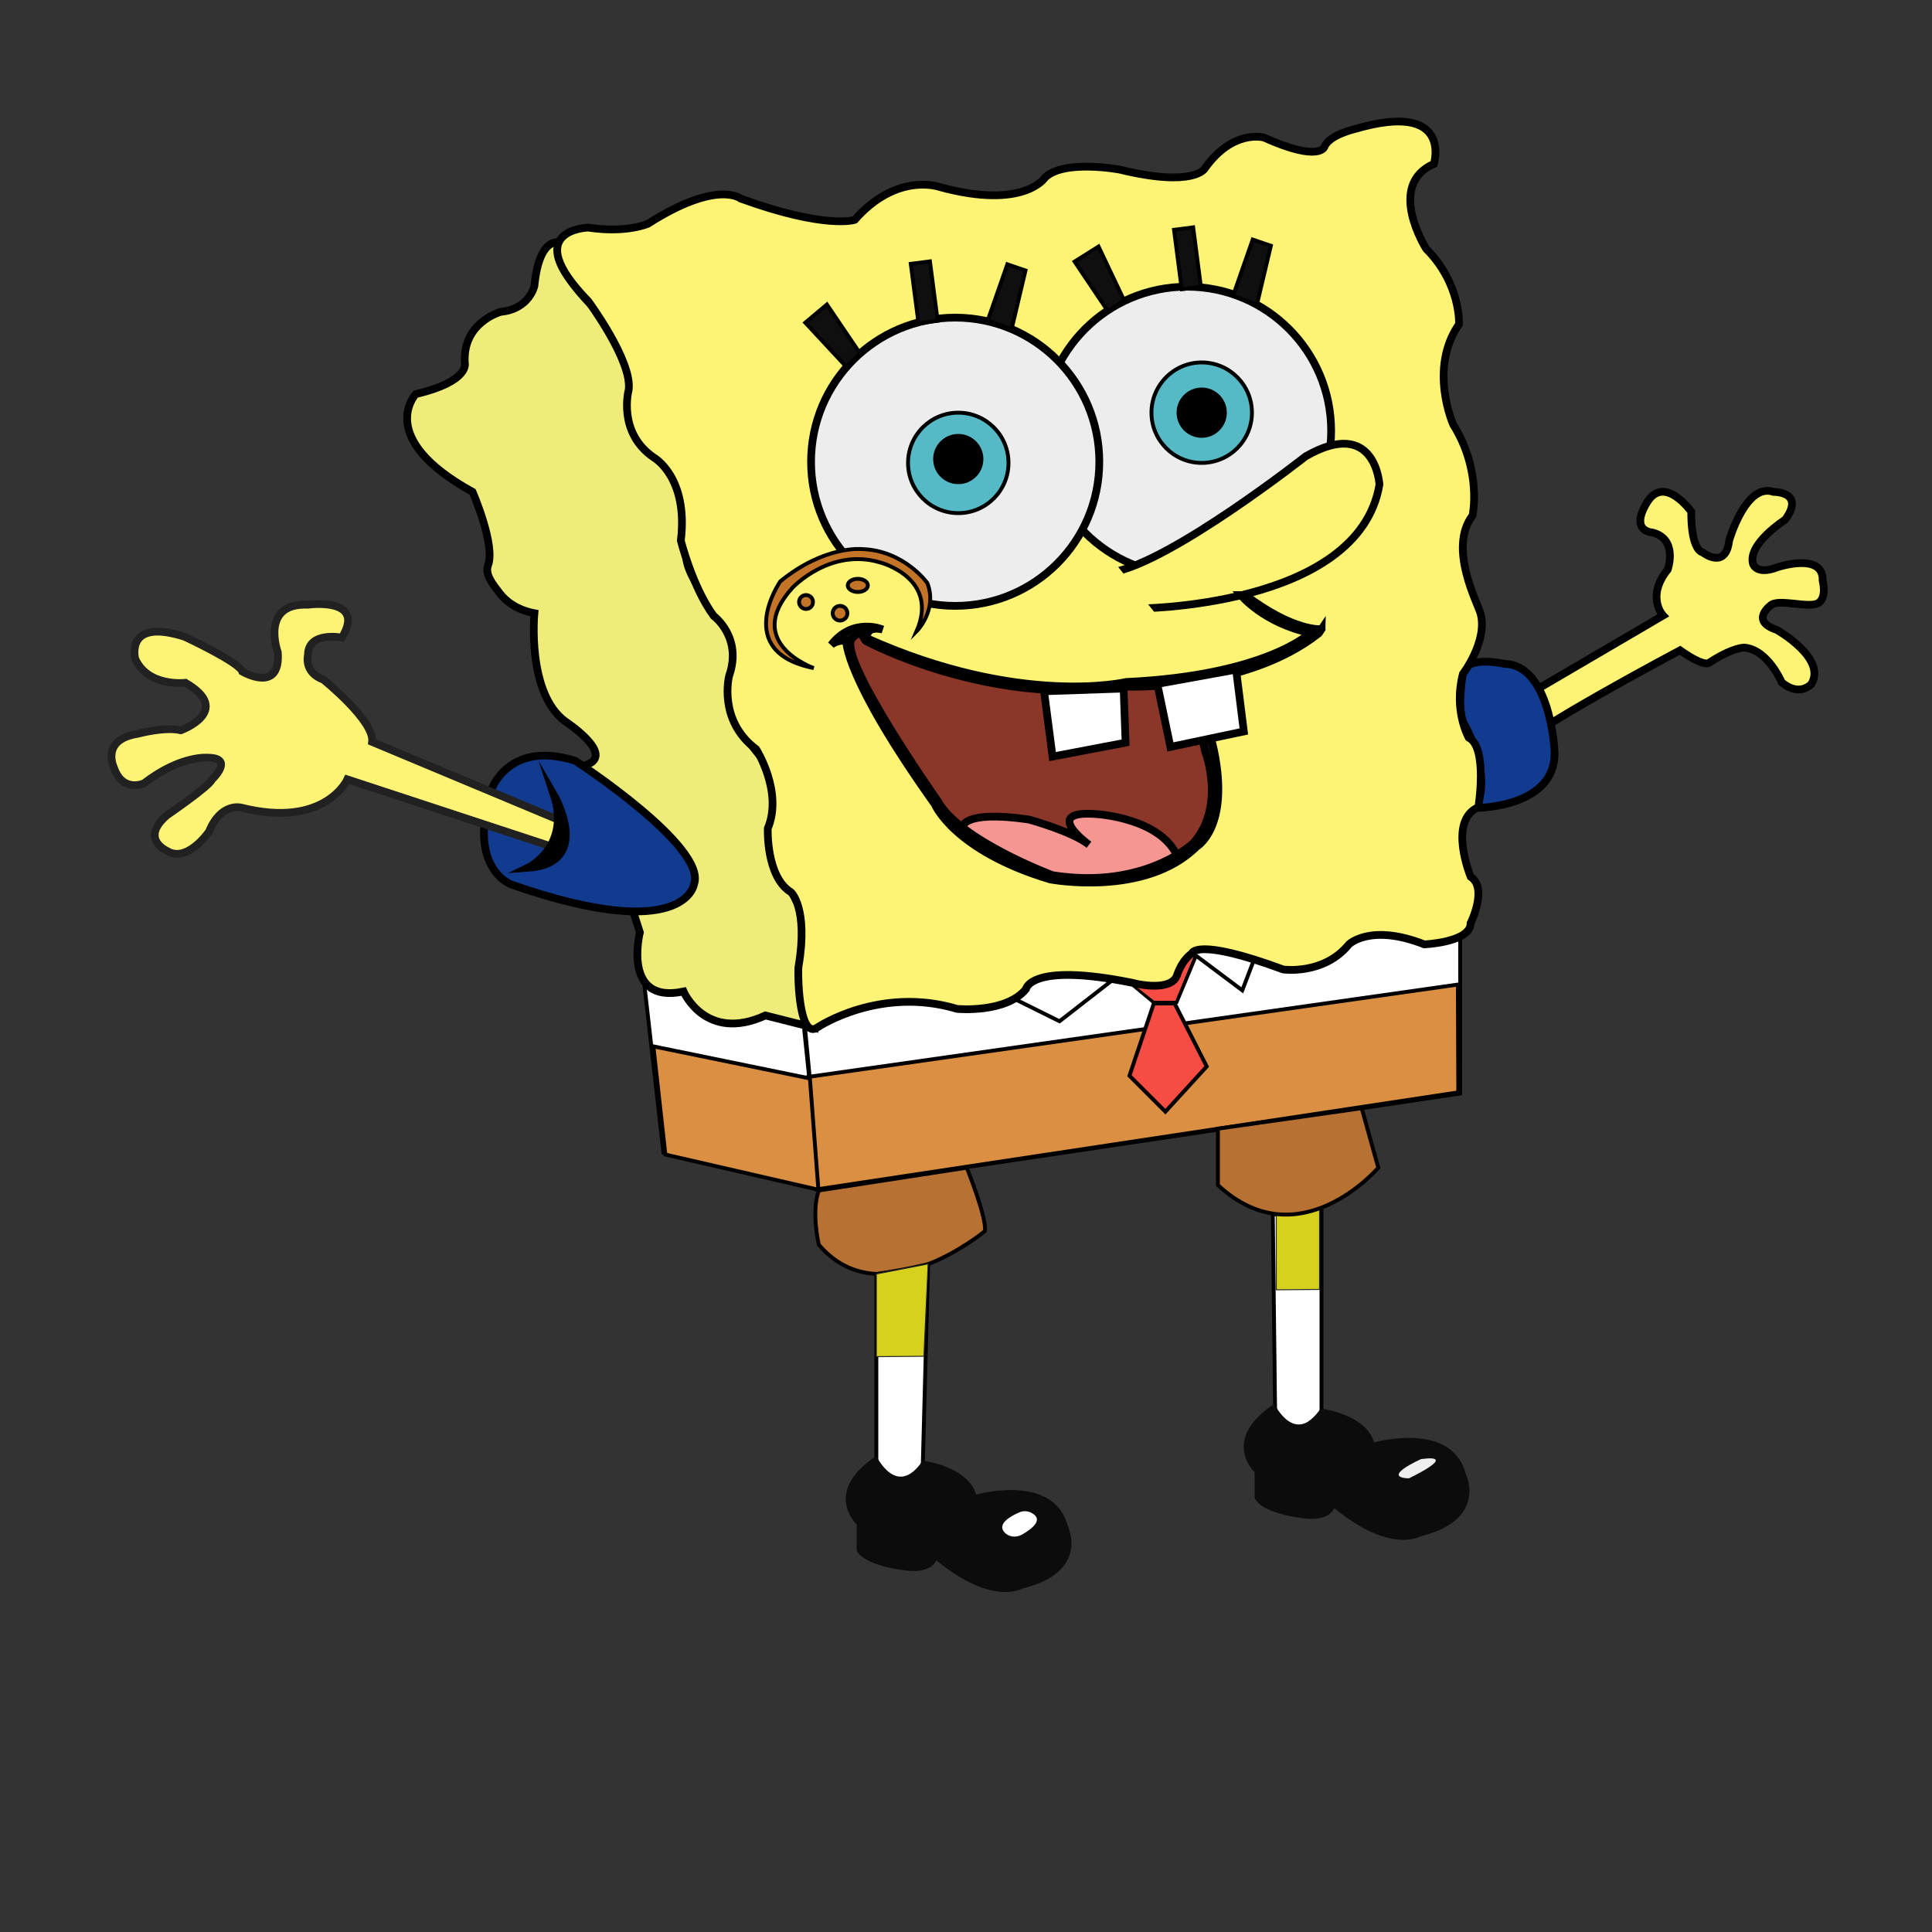 <?xml version="1.0" encoding="utf-8"?>
<!-- Generator: Adobe Illustrator 22.1.0, SVG Export Plug-In . SVG Version: 6.00 Build 0)  -->
<svg version="1.1" xmlns="http://www.w3.org/2000/svg" xmlns:xlink="http://www.w3.org/1999/xlink" x="0px" y="0px"
	 viewBox="0 0 500 500" style="enable-background:new 0 0 500 500;" xml:space="preserve">
<rect x="0" y="0" width="500" height="500" fill="#333333" stroke="none"/>
<style type="text/css">
	.st0{fill:#FDF475;stroke:#000000;stroke-width:2;stroke-miterlimit:10;}
	.st1{fill:#FFFFFF;stroke:#000000;stroke-miterlimit:10;}
	.st2{fill:#113B8E;stroke:#000000;stroke-width:2;stroke-miterlimit:10;}
	.st3{fill:#EFED79;stroke:#000000;stroke-width:2;stroke-miterlimit:10;}
	.st4{fill:#DA8F42;stroke:#000000;stroke-miterlimit:10;}
	.st5{fill:#F64C43;}
	.st6{fill:#F64C43;stroke:#000000;stroke-miterlimit:10;}
	.st7{fill:#EDEDED;stroke:#000000;stroke-width:2;stroke-miterlimit:10;}
	.st8{fill:#55BAC5;stroke:#000000;stroke-miterlimit:10;}
	.st9{stroke:#000000;stroke-miterlimit:10;}
	.st10{fill:#0F0F0F;stroke:#000000;stroke-miterlimit:10;}
	.st11{fill:#FDF475;}
	.st12{fill:#C37427;stroke:#000000;stroke-miterlimit:10;}
	.st13{fill:#8A3729;stroke:#000000;stroke-miterlimit:10;}
	.st14{fill:#F69693;stroke:#000000;stroke-width:2;stroke-miterlimit:10;}
	.st15{fill:#0F0F0F;stroke:#000000;stroke-width:2;stroke-miterlimit:10;}
	.st16{fill:#FFFFFF;stroke:#000000;stroke-width:2;stroke-miterlimit:10;}
	.st17{fill:#D6D11D;stroke:#262626;stroke-width:0.25;stroke-miterlimit:10;}
	.st18{fill:#0C0C0C;}
	.st19{fill:#B77132;stroke:#000000;stroke-miterlimit:10;}
	.st20{fill:#EFEFEF;}
	.st21{fill:#FFFFFF;}
	.st22{fill:#FDF475;stroke:#212121;stroke-width:2;stroke-miterlimit:10;}
	.st23{fill:#113B8E;}
	.st24{stroke:#000000;stroke-width:2;stroke-miterlimit:10;transform-origin: bottom right;}
</style>
<g id="Layer_5">
	<path class="st0" id="one1; two2; three3; four4" d="M390.1,182.9l40.3-23.6c0,0-4.5-4.8,1.2-11.9c0,0,2.8-7.9-4-9.6c0,0-5.9-0.2-1.4-7.7
		c4.5-7.5,11.5,2.3,11.5,2.3s-0.3,9.6,3,10.6c0,0,5.9,4.6,6.8-3.1c0,0,4.3-15.1,11.5-12.6c0,0,8.3-0.1,3,7.2c0,0-9.9,6.3-8.3,11.5
		c0,0,0.9,2.9,6.3,0.8c0,0,12-4,11.7,3.5c0,0,1.2,4.4-1.2,5.8s-10.4-1.3-12.3,0.6c0,0-5.4,4,1.6,6.3c0,0,13,7.3,9,14
		c0,0-3,3.5-7.7-0.4c0,0-3.5-8.4-9.6-9c0,0-2.8-0.2-9,3.8c0,0-0.9,1.7-7.7-3.1c0,0-40.2,21.3-43.3,26.1L390.1,182.9z"/>
		<animateTransform
		 id="one1"
		 attributeName="transform"
		 dur="0.2s"
		 type="rotate"
		 from="0 390 182"
		 to="20 390 182"
		 begin="0s;four4.end"
			/>
		 <animateTransform
			id="two2"
			attributeName="transform"
			dur="0.2s"
			type="rotate"
			from="20 390 182"
 	 	  to="0 390 182"
			begin="one1.end"
		 />
			<animateTransform
			 id="three3"
			 attributeName="transform"
			 dur="0.2s"
			 type="rotate"
			 from="0 390 182"
			 to="-10 390 182"
			 begin="two2.end"
				/>
		 <animateTransform
			id="four4"
			attributeName="transform"
			dur="0.2s"
			type="rotate"
			from="-10 390 182"
 		  to="0 390 182"
			begin="three3.end"
			 />
</g>
<g id="Layer_1">
	<g id="Layer_12">
	</g>
	<g id="Layer_11">
	</g>
	<g id="Layer_10">
	</g>
	<g id="Layer_1_1_">
	</g>
	<g id="Layer_9">
	</g>
	<g id="Layer_2_1_">
	</g>
	<g id="Layer_7">
	</g>
	<g id="Layer_6">
	</g>
	<g id="Layer_8">
	</g>
	<g id="Layer_3">
	</g>
	<g id="Layer_4">
	</g>
	<polygon class="st1" points="207.7,262.3 212.4,307.7 171.7,298.3 166.4,251.7 	"/>
	<polygon class="st1" points="377.9,237.7 377.9,283 212.3,307.7 207.6,258.3 	"/>
	<path class="st2" d="M382,209.1c0,0,21,0,20.3-14.8c0,0-1-22.3-13-22.5c0,0-9.7-2.3-10.7,2.4c0,0-1.5,8.6,0,12.5
		C378.5,186.8,386.5,199.5,382,209.1z"/>
	<path class="st3" d="M210,265.8c0,0-3-6-3-8s1.8-10.5,2.2-18.5c0,0-7.7-14.7-8.3-18c0,0,2-18,0-20.7c0,0-13.3-14.7-12-18.7
		c0,0,5.3-11.3-0.1-20c0,0-11.9-12-11.2-18.7c0,0-0.7-20-4.7-23.3c0,0-12-7.3-9.3-20c0,0-0.7-13.3-6.7-17.3c0,0-14.7-12.3-11.8-19.8
		c0,0-5.5-2.2-6.8,11.2c0,0-1.3,6-8.7,6.7c0,0-10,2.7-9.3,13.3c0,0,1.3,4.7-12.7,8c0,0-10.7,11.3,14.7,25.3c0,0,6,13.8,4,19
		c-0.9,2.4,1.4,5.1,3,7.2c1.6,2.1,4.4,4.3,9,5.2c0,0-2,20.7,8,28c0,0,13.3,8.7,5.3,11.3l14,43.3c0,0-4.7,18.7,11.3,15.3
		c0,0,5.7,13.3,21.2,6.2L210,265.8z"/>
	<path class="st2" d="M148.9,196.9c0,0,34.3,22.3,30.7,32c0,0-2.3,15.7-47.3,0c0,0-11.3-4-5.3-24
		C126.9,204.9,131.2,191.3,148.9,196.9z"/>
	<g id="Layer_13">
	</g>
	<polygon class="st4" points="377.3,254.8 377.4,282.7 211.4,307.8 209.2,278.7 	"/>
	<g id="Layer_15">
		<polygon class="st1" points="326.9,242.2 321.5,256.3 309.5,247.3 304.5,259.3 298.5,259.3 289.9,252.1 274.2,264.3 249.2,251.9
					"/>
		<polygon class="st5" points="309.7,245.5 304.2,259 298.7,259 284.7,248 		"/>
	</g>
	<g id="Layer_14">
		<polygon class="st6" points="298.6,259.7 304,259.7 312.3,276 301.6,287.7 292.3,278.4 		"/>
	</g>
	<g id="Layer_16">
	</g>
	<path class="st0" d="M211.7,265.8c0,0,16-10.7,36-4.7c0,0,12.6,1.2,17.8-5.1c0,0,1-7,27.3-1.7c1.3,0.3,1.3,0.3,1.3,0.3
		s9,2.1,10.5-2.2s3.8-5.6,3.8-5.6s0.7-4.4,23.7,4.1c0,0,10.5,1.5,17-6.5c0,0,5.5-5.5,19.5,0c0,0,12-0.5,12-5.5c0,0,4.5-9,0-12
		c0,0-6-14.5,2-18c0,0,2.5-15.5-2.5-18c0,0-4-7-1.5-16.5c0,0,6.4-8.4,4.6-15.5c-0.6-2.5-8.6-17-2.1-25.5c0,0,2.5-11.5-5-23.5
		c0,0-6.5-14.5,1.5-26c0,0,0.5-10.5-8.5-19.5c0,0-10.5-16.5,2-22c0,0,5-16.5-20.5-9c0,0-6.5,1.5-7.8,4.5c0,0-1,4.3-15.7-2.3
		c0,0-8-2.3-15.3,8c0,0-2.7,5-22,0.3c0,0-14.3-2.7-19.3,2c0,0-5.3,8.5-27.3,2.5c0,0-11-4-22,8.5c0,0-7.5,2.5-29.5-5.5
		c0,0-6-5-24,6.5c0,0-5.5,2.5-15.5,1c0,0-18,0.5,0,19c0,0,11.5,15.5,10.5,23c0,0-3,11,6.5,17.5c0,0,9,5,7,21.5c0,0,3,12,8.5,19.5
		c0,0,7.5,5.5,4,15.5c0,0-3,11.5,7,19c0,0,7,11,3,20.5c0,0-0.5,12.5,6,16.5c0,0,4.5,4,2,19C206.4,250,206.4,269.8,211.7,265.8z"/>
	<circle onclick="circle_click(evt)" class="st7" cx="307.2" cy="111.5" r="37.3"/>
	<circle class="st7" cx="247.2" cy="119.5" r="37.3"/>
	<circle class="st8" cx="248" cy="119.8" r="13"/>
	<circle class="st8" cx="311" cy="106.8" r="13"/>
	<circle class="st9" cx="248" cy="118.8" r="6"/>
	<circle class="st9" cx="311" cy="106.8" r="6"/>
	<polygon class="st10" points="219,94.9 222.6,91.5 214,78.8 208.4,83.5 	"/>
	<polygon class="st10" points="255.6,83 261.8,85.2 265.4,70 260.7,68.4 	"/>

		<rect x="236.6" y="67.9" transform="matrix(0.992 -0.129 0.129 0.992 -7.757 31.451)" class="st10" width="5" height="15.5"/>

		<rect x="304.7" y="59.1" transform="matrix(0.992 -0.129 0.129 0.992 -6.053 40.156)" class="st10" width="5" height="15.5"/>
	<polygon class="st10" points="286.7,80.5 290.9,77.7 284.3,63.8 278.1,67.7 	"/>
	<polygon class="st10" points="319.1,76.6 325.3,78.8 328.9,63.6 324.2,62 	"/>
	<g>
		<path class="st0" d="M293.9,157.5c0,0,57.7,0,63.1-32.1c0,0-1-17.7-19.1-7.3c0,0-34.7,27.3-50,30L293.9,157.5z"/>
		<polygon class="st11" points="289.2,146.5 288,144.7 284.8,145.2 293.8,161.8 300.1,160.1 		"/>
	</g>
	<path class="st11" d="M208.4,172c0,0-11.1-4.8-9.4-12.2c0,0,9.3-22,29.3-15.3c0,0,18.4,4.8,8.8,18.9L208.4,172z"/>
	<path class="st12" d="M210.6,172.9c0,0-18.5-6.5-5.5-20.8c0,0,9.8-10.5,22.8-6.5c0,0,15.3,4,9.3,17.8c0,0,5.5-5.5,2.8-12.5
		c0,0-6-8.5-17-8.8c0,0-9.5-1-21,8.3C201.9,150.4,189.4,168.7,210.6,172.9z"/>
	<circle class="st12" cx="208.6" cy="155.8" r="1.8"/>
	<ellipse class="st12" cx="222" cy="151.5" rx="2.6" ry="1.7"/>
	<circle class="st12" cx="217.4" cy="158.7" r="1.9"/>
	<path class="st13" d="M219.4,165.3c0,0,0.9,6.3,4.8,13.6c4,7.4,19.5,34.4,25.2,36.4s20.6,16.7,42.4,12.1c0,0,21.3-0.9,23.3-22.4
		l-6-29.2c0,0-33.6,3.1-35.3,2.8c0,0-31.8-3.8-33.8-6.3c0,0-15.1-5.2-15.7-7.5l-1.6-1.3L219.4,165.3z"/>
	<g>
		<path class="st14" d="M304.8,221.9c0,0-12.8,7.3-22.1,6.1c0,0-21,1.3-33.7-13.7c0,0-0.4-4.8,17.3-2.2c0,0,11.3,3.1,15.5,6.5
			c0,0-12.6-9.1,2.1-7.9C283.9,210.7,300.7,211.7,304.8,221.9z"/>
		<path class="st15" d="M322.3,154h-1.2c0,0,6,7.3,18,9.8c0,0-11.3,11-47.7,12.7c0,0-27.3,6.5-67-11.3c0,0-0.6-3.3,4-2.3
			c0,0-7.6-3.3-13.3,4c0,0,1.4-1.3,3.9-1.1c0,0-0.6,9.3,22.9,42.3c0,0,4.9,12,29.9,19.5c0,0,24.6,4.7,37.9-8.5c0,0,8.6-4.9,4.5-24.8
			l-4-17.3h-2.3l4,17.5c0,0,5.4,14-3,23.6c0,0-12.4,12.2-36.5,8.4c0,0-24.1-9-29.7-19.2c0,0-25.8-36.7-22.3-41.9
			c0,0,1.3-1.9,2.7-1.2c0,0,0.5,1.2,1,1.7c0,0,31.7,17.2,67.5,11.8c0,0,30.7,1.2,49.7-13.8l0.8-1.2C342.1,163,334.6,163.4,322.3,154
			z"/>
		<polygon class="st16" points="319.9,173.3 321.9,189.3 302.9,193.3 299.5,177 		"/>
	</g>
	<polygon class="st16" points="270.2,178.9 290.8,178.2 291.3,192.2 272.4,195.8 	"/>
	<polygon class="st4" points="169.1,270.8 209.6,279.1 211.8,307.9 172.2,298.8 	"/>
	<g id="Layer_17">
		<g>
			<g>
				<path class="st1" d="M329.4,314.3l0.6,51.1c0,0,1.5,11.5,12,0v-52.5C342,312.9,338,314.3,329.4,314.3z"/>
				<polygon class="st17" points="330.3,313.7 330.3,333.8 341.5,333.7 341.5,310.7 				"/>
			</g>
			<path class="st18" d="M329.8,363.3c0,0,5.3,11.2,12,1.2c0,0,11.8,1.5,13.8,8.8c0,0,20-5.7,23.7,8c0,0,6,12-11.7,16.3
				c0,0-7.7,4.7-22.3-7.3c0,0-1,3.3-7.3,2.7c0,0-11.3-1-13.3-5.3V381C324.6,380.9,315.8,372.6,329.8,363.3z"/>
		</g>
		<path class="st19" d="M352.4,286.8l4.3,15.4c0,0-20.5,24-41.5,4.5v-14.6L352.4,286.8z"/>
		<path class="st19" d="M250.2,302.2c0,0,5.2,12.9,4.7,16.4c0,0-27,22.5-43,3.5c0,0-2-8.5,0-14L250.2,302.2z"/>
		<path class="st20" d="M367.8,377.6c0,0-10.6,4.7-3.2,5C364.6,382.6,377.9,376.3,367.8,377.6z"/>
	</g>
	<g id="Layer_18">
		<g>
			<g>
				<path class="st1" d="M226.8,329.7v50c0,0,1.5,11.5,12,0l1.4-52.5C240.2,327.1,235.3,328.5,226.8,329.7z"/>
				<polygon class="st17" points="226.8,329.7 226.8,351.1 239.1,351 240.2,327.1 				"/>
			</g>
			<path class="st18" d="M226.8,376.8c0,0,5.3,11.2,12,1.2c0,0,11.8,1.5,13.8,8.8c0,0,20-5.7,23.7,8c0,0,6,12-11.7,16.3
				c0,0-7.7,4.7-22.3-7.3c0,0-1,3.3-7.3,2.7c0,0-11.3-1-13.3-5.3v-6.7C221.6,394.4,212.8,386.1,226.8,376.8z"/>
		</g>
	</g>
	<g id="Layer_19">
		<path class="st21" d="M263.8,391.4c-2.1,0.9-5.8,2.9-3.9,5.1c1.1,1.3,3,1.5,4.5,0.7c2.5-1.4,6.1-4,2.3-5.8
			C265.8,391,264.7,391,263.8,391.4z"/>
	</g>
	<path class="st0" d="M134.3,235.9"/>
</g>
<g id="Layer_4_1_">
	<path class="st22 test" id="one; two; three; four" d="M156.8,217.3c0,0,4.3,3.8,0,6.4l-66.9-22c0,0-5.7,12.8-27.5,7.3c0,0-5.2-1.4-8.3,6.2c0,0-5.7,8.3-10.9,5
		c0,0-7.1-3.1,0-9.2c0,0,11.1-7.6,11.6-9.2c0,0,5.9-5.5-0.7-5.7c0,0-7.1-0.9-16.8,6.6c0,0-5.5,2.6-7.8-4c0,0-3.6-7.3,6.2-8.8
		c0,0,6.9-1.9,11.1-0.9c0,0,13.7-5,1.2-12.3c0,0-9.7,1.2-13-6.2c0,0-2.8-10.7,12.8-5.7c0,0,14.2,6.6,14.9,9c0,0,10,5.9,9.2-5
		c0,0-4.7-12.8,7.8-12.3c0,0,15.2-2.1,8.8,8.5c0,0-8.8-1.7-8.8,4.5c0,0-1.2,4.5,4,6.4c0,0,13.3,10.7,12.6,16.1L156.8,217.3z"/>
		    <animateTransform
			   id="one"
				 attributeName="transform"
				 dur="0.2s"
				 type="rotate"
				 from="0 156 217"
				 to="20 156 217"
				 begin="0s;four.end"
				  />
				 <animateTransform
				  id="two"
		 		  attributeName="transform"
					dur="0.2s"
		 			type="rotate"
		 			from="20 156 217"
		 			to="0 156 217"
					begin="one.end"
		 		 />
					<animateTransform
					 id="three"
					 attributeName="transform"
					 dur="0.2s"
					 type="rotate"
					 from="0 156 217"
					 to="-20 156 217"
					 begin="two.end"
					  />
				 <animateTransform
					id="four"
					attributeName="transform"
					dur="0.2s"
					type="rotate"
					from="-20 156 217"
					to="0 156 217"
					begin="three.end"
					 />


</g>
<g id="Layer_2">
</g>
<g id="Layer_3_1_">
	<g>
		<path class="st23" d="M164.7,212.7c0,0,19.2,18.5-4.7,17l-26.9-4.2c0,0,22.1-3.3,7.2-26.8L164.7,212.7z"/>
		<path class="st24" d="M143.3,205.6c0,0,10.4,17.8-6.7,19C136.6,224.6,147.8,219.2,143.3,205.6z"/>
	</g>
</g>
</svg>

